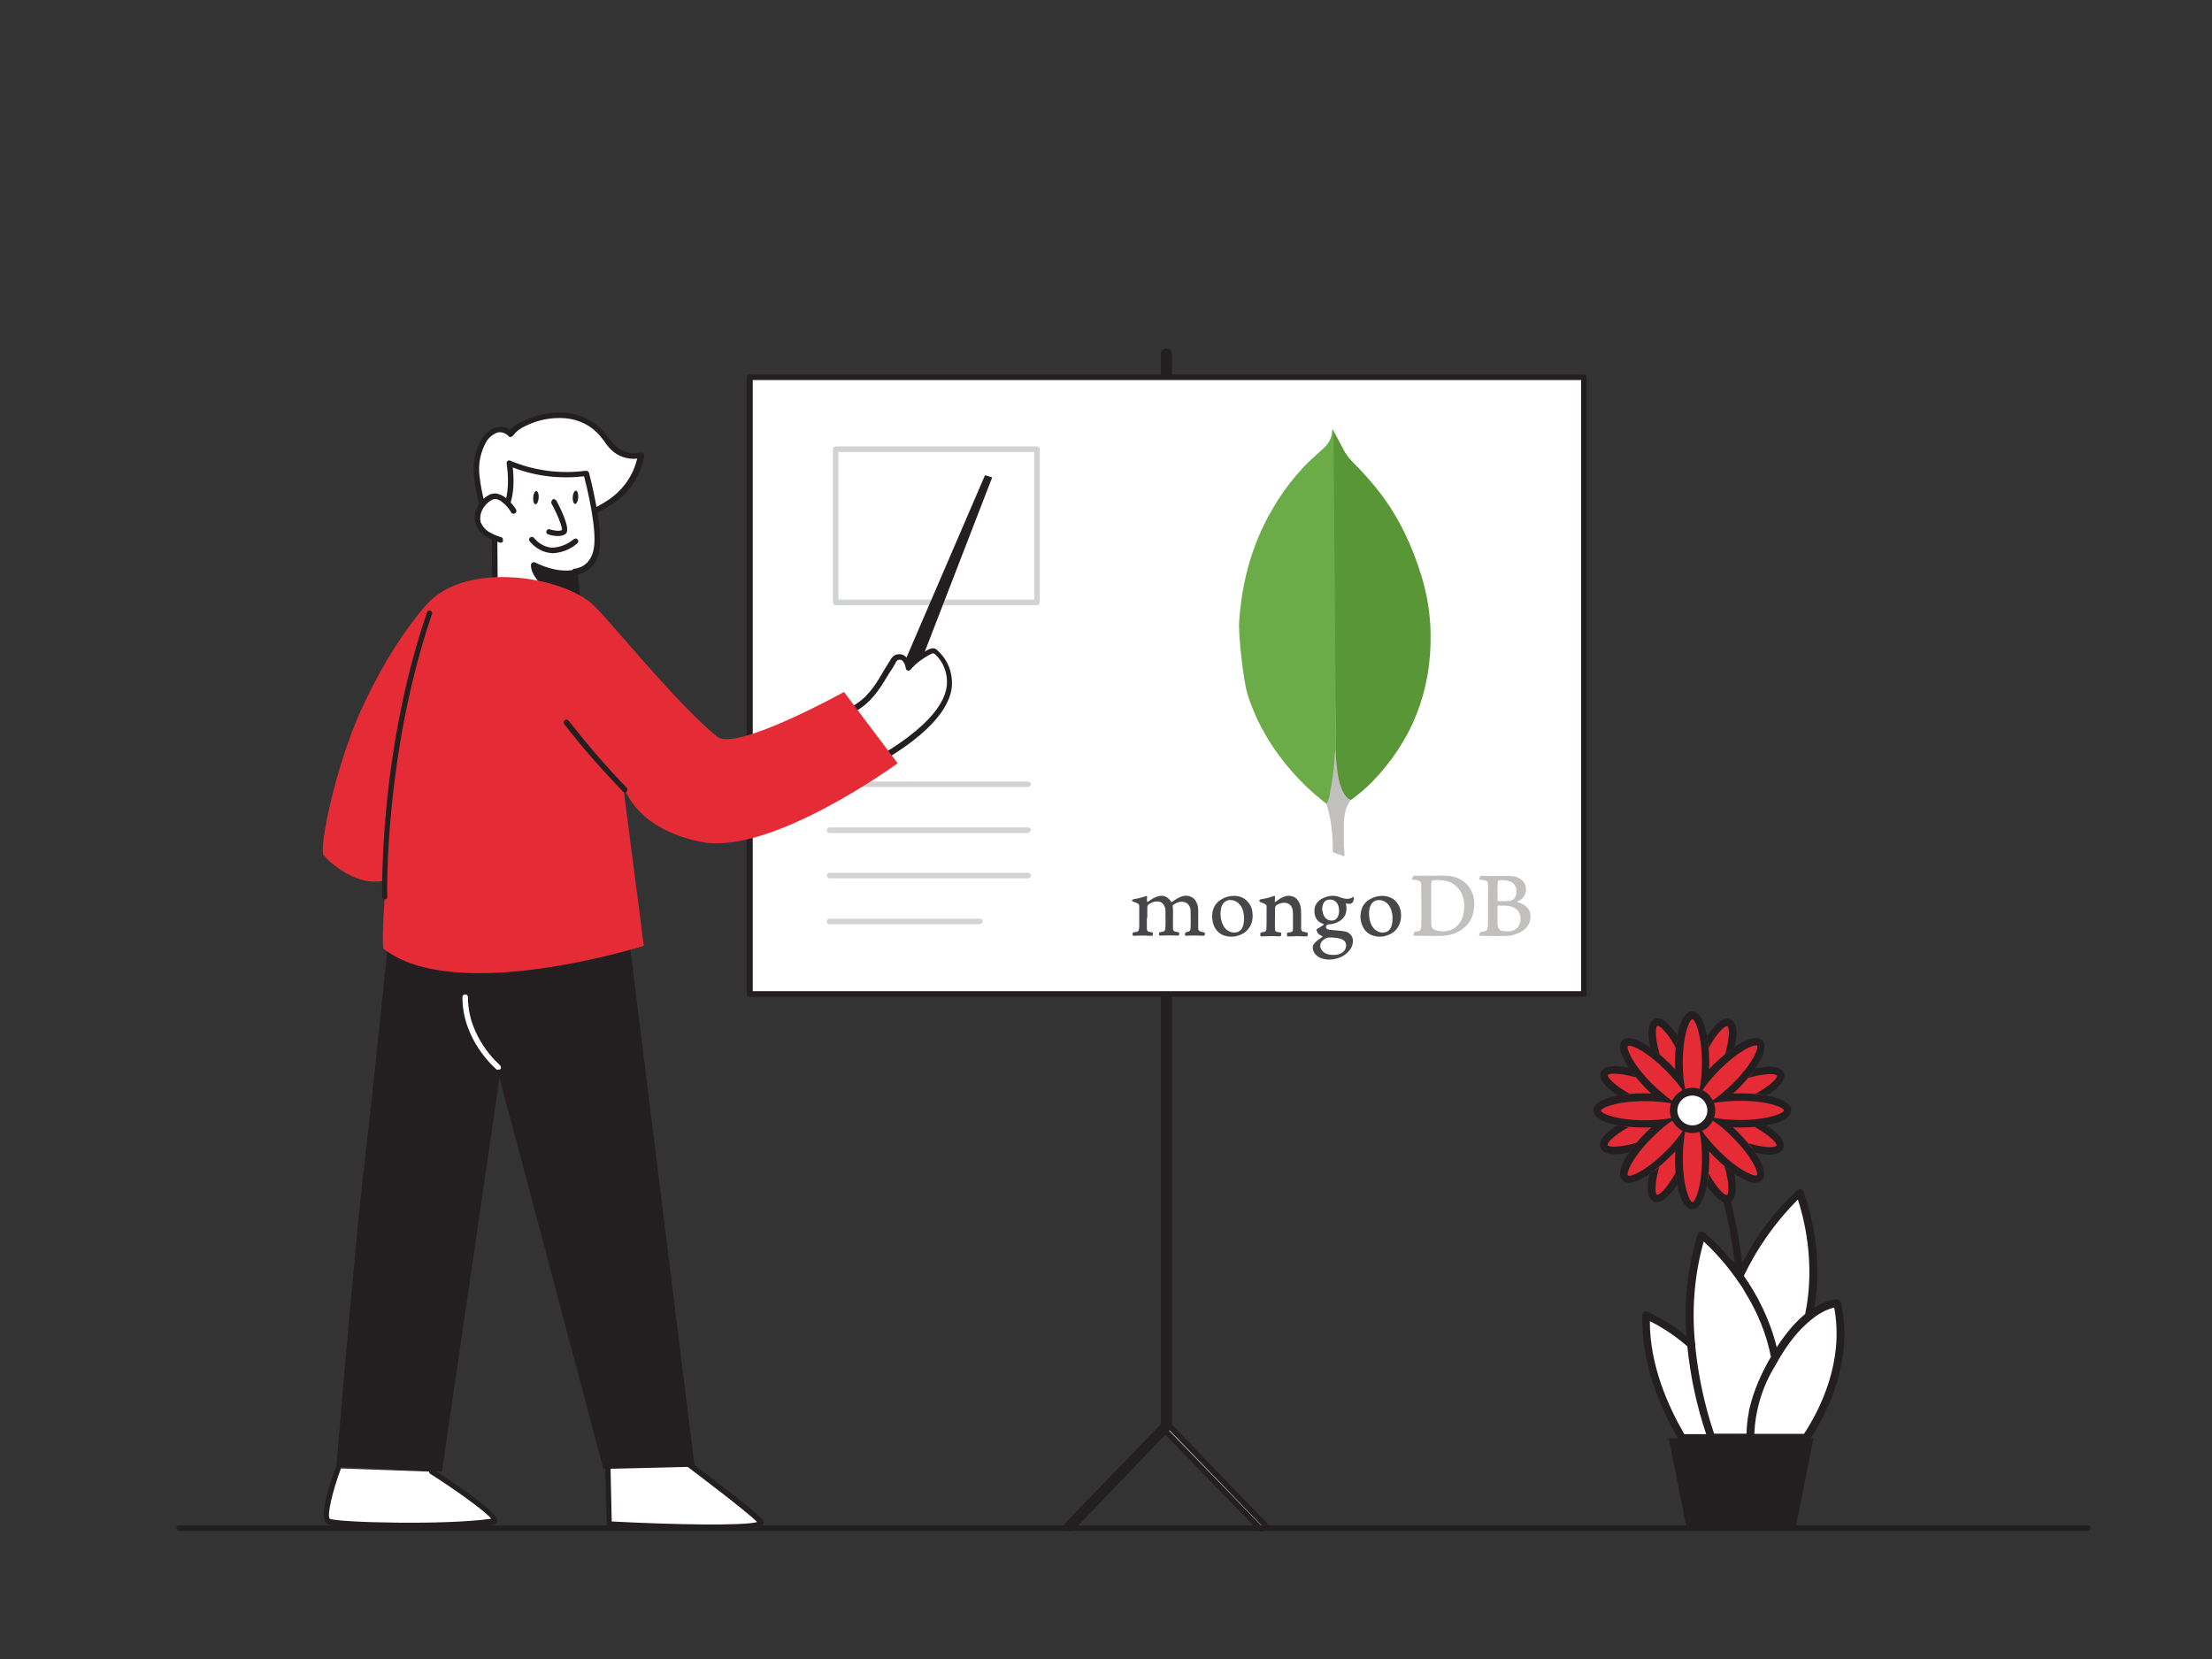 <?xml version="1.0" encoding="UTF-8"?><svg id="Calque_1" xmlns="http://www.w3.org/2000/svg" viewBox="0 0 400 300"><rect x="0" y="0" width="400" height="300" fill="#333333" stroke="none"/><defs><style>.cls-1{fill:none;stroke:#231f20;stroke-linecap:round;stroke-linejoin:round;}.cls-2{fill:#47474a;}.cls-2,.cls-3,.cls-4,.cls-5,.cls-6,.cls-7,.cls-8,.cls-9{stroke-width:0px;}.cls-3{fill:#6cac48;}.cls-4{fill:#599636;}.cls-5{fill:#231f20;}.cls-6{fill:#d1d3d4;}.cls-7{fill:#c2bfbf;}.cls-8{fill:#fff;}.cls-9{fill:#e52c36;}</style></defs><g id="expert"><path class="cls-8" d="M332.22,235.62s-2.09-.05-5.14,2.37c2.59-11.79-1.59-22.31-1.59-22.31-4.6,4.32-8.29,9.47-10.93,15.21-3.46-4.87-6.87-7.6-6.87-7.6-2,6.42-2.64,13.16-1.96,19.85-2.41-2.19-5.19-3.96-8.19-5.33-.23,8.7,3.28,16.71,6.56,22.17h22.49c3.1-4.6,7.88-13.93,5.64-24.36Z"/><path class="cls-5" d="M332.9,235.49c-.09-.32-.36-.55-.68-.55-.14,0-1.73,0-4.1,1.5,1.87-11.06-1.82-20.53-2-20.99-.09-.23-.27-.36-.5-.41s-.46,0-.64.18c-4.05,3.78-7.37,8.19-9.92,13.11-1.23-9.38-3.69-19.39-8.42-27.77l-1.18.68c4.6,8.15,7.06,17.89,8.24,27.04l-.55-.32c-2.59-3.14-4.83-4.96-5.01-5.14-.18-.14-.41-.18-.64-.14s-.41.23-.46.46c-1.87,5.96-2.59,12.25-2.09,18.44-2.14-1.73-4.51-3.23-7.01-4.37-.23-.09-.46-.05-.64.05-.18.14-.32.32-.32.59-.23,8.74,3.32,16.89,6.46,22.22h-1.68l3.19,16.02h19.8l3.19-16.02h-.5c3.19-4.92,7.74-14.16,5.46-24.58ZM325.11,216.91c.96,2.87,3.28,11.38,1.32,20.71-1.55,1.27-3.32,3.19-5.14,6.01-1.27-5.14-3.55-9.47-5.92-12.88v-.09c2.41-5.05,5.74-9.74,9.74-13.75ZM304.58,259.34c-2.91-5.01-6.24-12.38-6.24-20.44,2.46,1.23,4.73,2.78,6.78,4.55.55,5.42,1.68,10.74,3.41,15.89h-3.96ZM316.24,255.43c-.18.82-.27,1.55-.32,2.23-.05.59-.09,1.14-.09,1.59h-5.87c-1.73-5.14-2.87-10.47-3.41-15.89.05-.18.05-.41-.05-.59-.59-6.15-.09-12.34,1.59-18.26,1.14,1.05,3.41,3.28,5.69,6.46h0c.14.14.23.32.32.46.18.27.36.55.59.82.32.46.59.91.86,1.41.05.09.09.14.14.23,1.96,3.19,3.69,7.06,4.55,11.47l-.5.86c-1.96,3.55-3,6.6-3.51,9.1v.09ZM317.24,259.29h0c.18-4.42,1.5-8.65,3.78-12.34.23-.41.46-.77.64-1.14,1.41-2.41,2.82-4.23,4.1-5.55.68-.68,1.32-1.27,1.91-1.73,1.82-1.46,3.28-1.91,4.01-2.09,1.82,9.7-2.5,18.35-5.46,22.85h-8.97Z"/><path class="cls-9" d="M323.25,200.8c0-1.05-2.37-1.91-5.65-2.28,2.91-1.55,4.78-3.28,4.37-4.23-.41-1-3-.91-6.28.09,2.19-2.64,3.28-5.01,2.5-5.74-.73-.73-3.05.32-5.6,2.41.96-3.19,1.05-5.69.09-6.1-1-.41-2.73,1.5-4.37,4.51-.32-3.37-1.23-5.83-2.28-5.83s-1.91,2.37-2.28,5.65c-1.55-2.91-3.28-4.78-4.23-4.37-1,.41-.91,3,.09,6.28-2.64-2.19-5.01-3.28-5.74-2.5-.73.73.32,3.05,2.41,5.6-3.19-.96-5.69-1.05-6.1-.09-.41,1,1.5,2.73,4.51,4.37-3.37.32-5.83,1.23-5.83,2.28s2.37,1.91,5.65,2.28c-2.91,1.55-4.78,3.28-4.37,4.23.41,1,3,.91,6.28-.09-2.19,2.64-3.28,5.01-2.5,5.74.73.73,3.05-.32,5.6-2.41-.96,3.19-1.05,5.69-.09,6.1,1,.41,2.73-1.5,4.37-4.51.32,3.37,1.23,5.83,2.28,5.83s1.91-2.37,2.28-5.65c1.55,2.91,3.28,4.78,4.23,4.37,1-.41.91-3-.09-6.28,2.64,2.19,5.01,3.28,5.74,2.5.73-.73-.32-3.05-2.41-5.6,3.19.96,5.69,1.05,6.1.09.41-1-1.5-2.73-4.51-4.37,3.37-.27,5.83-1.18,5.83-2.28Z"/><path class="cls-5" d="M290.74,194.42c.05-.18.46-.27,1.14-.27.86,0,2.23.18,3.96.68-.46-.59-.91-1.18-1.32-1.73-2.46-.5-4.51-.46-5.05.77-.5,1.23.91,2.82,3.1,4.23.68-.14,1.41-.23,2.19-.27-2.87-1.59-4.14-3.05-4.01-3.41Z"/><path class="cls-5" d="M299.21,184.23c-1.23.5-1.32,2.59-.82,5.14.59.41,1.14.86,1.73,1.32-.91-3.14-.77-5.05-.41-5.19h.05c.46,0,1.82,1.27,3.28,3.96.05-.73.18-1.5.27-2.19-1.37-2.14-2.87-3.55-4.1-3.05Z"/><path class="cls-5" d="M312.91,184.32c-.91-.41-2.05.23-3.37,1.87-.27.36-.59.73-.86,1.18.14.68.23,1.41.27,2.14.55-.96,1.09-1.82,1.64-2.5,1-1.27,1.59-1.46,1.73-1.46h.05c.09.05.41.55.18,2.28-.09.86-.32,1.82-.59,2.82.59-.46,1.14-.91,1.73-1.32.09-.46.18-.91.23-1.37.27-2.05-.09-3.28-1-3.64Z"/><path class="cls-5" d="M322.57,194.01c-.5-1.23-2.59-1.32-5.1-.82-.41.59-.86,1.14-1.32,1.73,3.14-.91,5.01-.77,5.19-.41.14.36-1.09,1.78-3.92,3.28.73.05,1.46.18,2.14.27,2.09-1.32,3.51-2.82,3-4.05Z"/><path class="cls-5" d="M319.42,203.48c-.68.14-1.41.23-2.19.27,2.87,1.59,4.14,3,4.01,3.41-.14.36-2,.5-5.05-.41.46.59.91,1.14,1.27,1.73.91.18,1.73.32,2.46.32,1.27,0,2.19-.32,2.5-1.09.59-1.23-.82-2.78-3-4.23Z"/><path class="cls-5" d="M313.6,212.18c-.59-.41-1.18-.86-1.78-1.37.96,3.19.82,5.14.46,5.28-.36.14-1.78-1.09-3.28-3.87-.05.73-.18,1.5-.32,2.19,1.18,1.82,2.46,3.05,3.55,3.05.18,0,.36-.05.55-.09,1.23-.5,1.32-2.64.82-5.19Z"/><path class="cls-5" d="M303.04,212c-1.59,2.91-3.05,4.19-3.41,4.05-.36-.14-.46-2,.41-5.05-.59.5-1.18.96-1.78,1.32-.5,2.46-.41,4.46.82,4.96.18.09.32.09.55.09,1.14,0,2.46-1.32,3.69-3.23-.14-.64-.23-1.41-.27-2.14Z"/><path class="cls-5" d="M290.7,207.08c-.14-.36,1.09-1.78,3.87-3.28-.73-.05-1.46-.18-2.14-.32-2.14,1.37-3.51,2.87-3,4.1.32.77,1.27,1.14,2.59,1.14.77,0,1.64-.09,2.59-.32.41-.59.86-1.18,1.37-1.78-3.19.96-5.14.82-5.28.46Z"/><path class="cls-5" d="M323.89,200.8c0-2.14-4.83-3.1-9.29-3.1-.41,0-.77,0-1.18.05.27-.27.55-.55.86-.82,3.14-3.14,5.87-7.24,4.37-8.79-1.5-1.5-5.6,1.23-8.79,4.37-.27.27-.55.55-.82.86,0-.41.05-.77.05-1.18,0-4.46-.96-9.29-3.1-9.29s-3.1,4.83-3.1,9.29c0,.41,0,.77.05,1.18-.27-.27-.55-.55-.82-.86-3.14-3.14-7.24-5.87-8.74-4.37s1.23,5.6,4.37,8.79c.27.27.55.55.86.82-.41,0-.77-.05-1.18-.05-4.46,0-9.29.96-9.29,3.1s4.83,3.1,9.29,3.1c.41,0,.77,0,1.18-.05-.27.27-.55.55-.86.82-3.14,3.14-5.87,7.24-4.37,8.74.32.32.68.46,1.14.46,1.91,0,5.05-2.28,7.6-4.83.27-.27.55-.55.82-.86,0,.41-.05.77-.05,1.18,0,4.46,1,9.29,3.1,9.29s3.1-4.83,3.1-9.29c0-.41,0-.77-.05-1.18.27.27.55.55.82.86,2.55,2.55,5.69,4.83,7.6,4.83.46,0,.86-.14,1.14-.46,1.5-1.5-1.23-5.6-4.37-8.74-.27-.27-.55-.55-.86-.82.41,0,.77.05,1.18.05,4.55,0,9.33-.96,9.33-3.1ZM311.73,202.39c-1.59-.18-2.82-.46-3.69-.73.82.36,1.87,1.05,3.14,2.05.68.55,1.41,1.18,2.14,1.96,3.64,3.64,4.73,6.46,4.37,6.83-.36.36-3.19-.73-6.83-4.37-.77-.77-1.41-1.5-1.96-2.14-.96-1.18-1.64-2.23-2-3,.27.86.55,2.05.73,3.6.09.86.14,1.82.14,2.87,0,5.14-1.23,7.92-1.73,7.92s-1.73-2.78-1.73-7.92c0-1.05.05-2.05.14-2.87.14-1.46.41-2.64.68-3.51-.41.77-1.05,1.78-1.96,2.96-.55.68-1.18,1.41-1.96,2.14-3.64,3.64-6.46,4.73-6.83,4.37s.73-3.19,4.37-6.83c.77-.77,1.5-1.41,2.14-1.96,1.23-1,2.28-1.64,3.1-2.05-.86.32-2.05.59-3.64.73-.86.09-1.82.14-2.91.14-5.14,0-7.92-1.23-7.92-1.73s2.78-1.73,7.92-1.73c1.05,0,2.05.05,2.91.14,1.59.14,2.82.46,3.64.73-.18-.09-.36-.18-.59-.32-.77-.46-1.64-1-2.46-1.73-.73-.59-1.46-1.23-2.19-1.96-3.64-3.64-4.73-6.46-4.37-6.83.05-.05.09-.05.23-.05.82,0,3.41,1.23,6.6,4.46.77.77,1.41,1.5,1.96,2.14,1,1.18,1.64,2.23,2,3-.27-.86-.55-2.05-.73-3.6-.09-.86-.14-1.82-.14-2.87,0-5.14,1.23-7.92,1.73-7.92s1.73,2.78,1.73,7.92c0,1.05-.05,2.05-.14,2.87-.18,1.59-.46,2.78-.73,3.64.41-.77,1.05-1.82,2.05-3.05.55-.68,1.18-1.41,1.96-2.19,3.23-3.23,5.78-4.46,6.6-4.46.09,0,.18.05.23.05.36.36-.73,3.19-4.37,6.83-.73.73-1.46,1.37-2.19,1.96-.86.73-1.68,1.27-2.46,1.73-.23.14-.46.23-.59.32.86-.32,2.09-.59,3.64-.73.86-.09,1.82-.14,2.91-.14,5.14,0,7.92,1.23,7.92,1.73s-2.78,1.73-7.92,1.73c-1.14,0-2.09-.05-2.96-.14Z"/><circle class="cls-8" cx="306.04" cy="200.8" r="3.41"/><path class="cls-5" d="M306.04,204.89c-1.32,0-2.64-.64-3.41-1.87-1.23-1.87-.68-4.42,1.23-5.65,1.91-1.23,4.42-.68,5.65,1.23h0c1.23,1.87.68,4.42-1.23,5.65-.73.41-1.46.64-2.23.64ZM306.04,198.11c-.5,0-1,.14-1.46.41-1.27.82-1.64,2.5-.82,3.73.82,1.27,2.5,1.64,3.73.82,1.27-.82,1.64-2.5.82-3.73h0c-.5-.82-1.41-1.23-2.28-1.23Z"/></g><path class="cls-6" d="M210.92,258.33c-.3,0-.5-.2-.5-.5V64.03c0-.3.2-.5.5-.5s.5.2.5.5v193.8c0,.3-.2.5-.5.5Z"/><path class="cls-6" d="M193.52,276.43c-.1,0-.3-.1-.4-.1-.2-.2-.2-.5,0-.7h0l17.4-18c.2-.2.5-.2.7,0l17.4,18c.2.2.1.5-.1.7-.2.2-.5.2-.7,0l-17.1-17.6-16.8,17.5c-.1.1-.2.2-.4.2Z"/><path class="cls-1" d="M210.92,258.33c-.3,0-.5-.2-.5-.5V64.03c0-.3.2-.5.5-.5s.5.2.5.5v193.8c0,.3-.2.5-.5.5Z"/><path class="cls-1" d="M193.52,276.43c-.1,0-.3-.1-.4-.1-.2-.2-.2-.5,0-.7h0l17.4-18c.2-.2.5-.2.7,0l17.4,18c.2.2.1.5-.1.7-.2.2-.5.2-.7,0l-17.1-17.6-16.8,17.5c-.1.1-.2.2-.4.2Z"/><rect class="cls-8" x="135.52" y="68.23" width="150.9" height="111.5"/><path class="cls-5" d="M286.42,180.23h-150.9c-.3,0-.5-.2-.5-.5v-111.5c0-.3.2-.5.5-.5h150.9c.3,0,.5.2.5.5v111.6c.1.2-.1.4-.5.4q.1,0,0,0ZM136.12,179.23h149.8v-110.5h-149.8v110.5Z"/><path class="cls-6" d="M185.82,142.33h-35.8c-.3,0-.5-.2-.5-.5s.2-.5.5-.5h35.9c.3,0,.5.2.5.5-.1.3-.3.5-.6.5h0Z"/><path class="cls-6" d="M185.82,150.63h-35.8c-.3,0-.5-.2-.5-.5s.2-.5.5-.5h35.9c.3,0,.5.2.5.5-.1.2-.3.5-.6.5h0Z"/><path class="cls-6" d="M185.82,158.83h-35.8c-.3,0-.5-.2-.5-.5s.2-.5.5-.5h35.9c.3,0,.5.2.5.5s-.3.5-.6.5h0Z"/><path class="cls-6" d="M177.22,167.13h-27.2c-.3,0-.5-.2-.5-.5s.2-.5.5-.5h27.2c.3,0,.5.2.5.5,0,.2-.2.5-.5.5h0Z"/><path class="cls-6" d="M187.52,109.43h-36.4c-.3,0-.5-.2-.5-.5v-27.7c0-.3.2-.5.5-.5h36.4c.3,0,.5.2.5.5v27.6c0,.3-.2.6-.5.6ZM151.62,108.43h35.4v-26.7h-35.4v26.7h0Z"/><path class="cls-5" d="M377.42,276.83H32.42c-.3,0-.5-.2-.5-.5s.2-.5.5-.5h345.1c.3,0,.5.2.5.5s-.3.5-.6.5Z"/><path class="cls-8" d="M87.52,93.03c-.6-2.2-1.1-4.5-1.4-6.8-.3-2.3.2-4.7,1.4-6.7.5-.8,1.2-1.4,2.1-1.7s1.9,0,2.5.7c.6-.9,1.5-1.6,2.5-2,2.3-1.2,4.9-1.7,7.5-1.4,2.6.2,5,1.5,6.7,3.4.6.9,1.3,1.7,2,2.5,1.3,1.3,3.2,1.8,5,1.4-.6,3.4-2.5,6.5-5.4,8.4s-6.1,3.2-9.5,3.8c-1.8.4-3.6.6-5.4.4s-3.5-1.1-4.6-2.6"/><path class="cls-5" d="M97.02,95.63c-.5,0-1,0-1.5-.1-2-.2-3.8-1.2-5-2.8-.2-.2-.1-.5.1-.7h0c.2-.2.6-.1.7.1,1.1,1.3,2.6,2.2,4.3,2.3,1.7.2,3.5,0,5.2-.4,3.3-.6,6.5-1.8,9.3-3.7,2.6-1.8,4.4-4.4,5.1-7.4-1.7.2-3.5-.4-4.7-1.6-.5-.5-.9-1-1.3-1.6-.2-.3-.5-.6-.7-.9-1.6-1.9-3.9-3-6.3-3.2-2.5-.2-5,.3-7.2,1.4-.9.4-1.7,1-2.3,1.8-.1.1-.3.2-.4.2-.2,0-.3-.1-.4-.2-.6-.6-1.4-.8-2-.6-.8.3-1.4.8-1.9,1.5-1.1,1.9-1.6,4.1-1.3,6.4.2,1.7.5,3.4,1,5,.2.6.3,1.2.4,1.8.1.3-.1.5-.4.6h0c-.3.1-.5-.1-.6-.4-.1-.6-.3-1.2-.4-1.8-.5-1.7-.8-3.4-1-5.1-.3-2.4.2-4.9,1.5-7,.6-.9,1.4-1.6,2.4-1.9.9-.3,1.9-.1,2.6.4.7-.7,1.5-1.3,2.4-1.6,2.4-1.2,5.1-1.7,7.7-1.5,2.7.3,5.2,1.5,7,3.6.3.3.5.7.8,1,.4.5.7,1,1.2,1.4,1.2,1.1,2.9,1.6,4.5,1.2.2,0,.3,0,.5.1.1.1.2.3.2.4-.6,3.6-2.6,6.7-5.6,8.7-2.9,2-6.2,3.3-9.7,3.9-1.5.5-2.8.7-4.2.7Z"/><path class="cls-8" d="M103.92,103.33l.7,8.3s-2.5,5.1-7.8,3.9c-3.2-.8-5.9-3-7.3-5.9l-.1-15.1s3.9-2.2,2.7-10.7c4.4,1.8,9.2,2.5,13.9,1.8,0,0,2.5,9.3,1.9,13.4s-4,4.3-4,4.3Z"/><path class="cls-5" d="M98.42,116.23c-.6,0-1.2-.1-1.7-.2-3.4-.8-6.2-3.1-7.7-6.2v-.2l-.1-15.1c0-.2.1-.4.3-.5,0,0,3.6-2.1,2.4-10.2,0-.2,0-.4.2-.5s.4-.1.5,0c4.3,1.8,9,2.4,13.6,1.8.3,0,.5.1.6.4.1.4,2.5,9.5,1.9,13.7-.1,2.2-1.7,4.1-3.9,4.7l.6,7.8v.3c.1-.2-2.2,4.2-6.7,4.2ZM90.02,109.53c1.4,2.8,3.9,4.8,6.9,5.5,4.5,1,6.8-2.7,7.2-3.5l-.7-8.1c0-.1,0-.3.1-.4s.2-.2.4-.2h0c.1,0,3-.2,3.5-3.9.5-3.5-1.3-10.9-1.8-12.8-4.4.5-8.8,0-12.9-1.6.8,6.9-1.9,9.5-2.8,10.2l.1,14.8Z"/><path class="cls-5" d="M104.12,107.43c-2,.2-4-.4-5.5-1.7-2.4-2.2-2.2-3.6-2.2-3.6,0,0,3.8,2,7.3,1.3l.4,4Z"/><path class="cls-5" d="M103.32,108.03c-1.9,0-3.6-.7-5-1.9-2.5-2.3-2.3-3.8-2.3-4s.1-.3.3-.4c.1-.1.3-.1.5,0,0,0,3.7,2,7,1.3.1,0,.3,0,.4.1s.2.2.2.3l.4,4c0,.3-.2.5-.4.5-.5,0-.8.1-1.1.1ZM97.12,103.03c.4.9,1.1,1.7,1.8,2.3,1.3,1.1,2.9,1.7,4.6,1.6l-.3-3c-2,.3-4.1-.1-6.1-.9Z"/><path class="cls-8" d="M100.22,90.73s2.5,4.7,1.8,5.4-2.7,0-2.7,0"/><path class="cls-5" d="M100.92,96.93c-.6,0-1.2-.1-1.8-.3-.3-.1-.4-.4-.3-.6.1-.3.4-.4.6-.3h0c.7.2,1.8.4,2.2.1.1-.4-.7-2.6-1.9-4.8-.1-.2,0-.5.2-.7s.5,0,.7.2c1.2,2.3,2.5,5.2,1.7,6-.4.3-.9.4-1.4.4Z"/><path class="cls-5" d="M100.12,100.03h-.3c-1.6-.1-3-.9-4-2.1-.2-.2-.2-.5,0-.7s.5-.2.7,0c.8,1,2,1.7,3.2,1.8,1.5,0,2.9-.6,4-1.5.2-.2.5-.2.7,0s.2.5,0,.7h0c-1.1,1-2.7,1.7-4.3,1.8Z"/><ellipse class="cls-5" cx="96.91" cy="89.99" rx="1.2" ry=".5" transform="translate(.73 180.76) rotate(-86.22)"/><ellipse class="cls-5" cx="104.06" cy="89.92" rx="1.2" ry=".5" transform="translate(7.48 187.83) rotate(-86.22)"/><path class="cls-8" d="M92.82,92.33c-.5-.8-1.1-1.5-1.8-2.1-.4-.3-.9-.5-1.4-.6-.4,0-.8.1-1.2.3-1.1.6-1.8,1.7-2.1,2.9-.1.6-.1,1.1.1,1.7.3.8.9,1.6,1.7,2,.8.4,1.6.8,2.4,1.1"/><path class="cls-5" d="M90.62,98.13h-.2c-.9-.3-1.7-.6-2.5-1.1-.9-.5-1.5-1.3-1.9-2.3-.2-.6-.2-1.3-.1-1.9.3-1.4,1.1-2.5,2.3-3.2.4-.3.9-.4,1.4-.4.6.1,1.2.3,1.7.7.8.6,1.5,1.4,2,2.2.1.2.1.6-.2.7-.2.1-.6.1-.7-.2h0c-.4-.7-1-1.4-1.7-1.9-.3-.3-.7-.4-1.1-.5-.3,0-.6.1-.9.3-.9.6-1.6,1.5-1.8,2.5-.1.5-.1,1,0,1.4.3.7.8,1.3,1.4,1.7.7.4,1.5.8,2.3,1,.3.1.4.4.3.7.1.1-.1.3-.3.3Z"/><path class="cls-8" d="M61.12,265.53s-3.2,8.7-1.8,9.6,22.5,1.2,29.8,0c2.4-.4-11.1-9-11.1-9"/><path class="cls-5" d="M73.52,276.43c-7,0-13.5-.3-14.4-.9-1.5-.9.3-6.8,1.6-10.2.1-.3.4-.4.6-.3.3.1.4.4.3.6-1.6,4.3-2.5,8.5-2,9,1.3.7,21.2,1.2,29.2,0-.9-1.2-6.1-5-11-8.1-.2-.1-.3-.4-.2-.7h0c.1-.2.5-.3.7-.1,5.4,3.5,11.9,7.9,11.6,9.4-.1.3-.4.6-.7.6-5.2.6-10.5.8-15.7.7Z"/><path class="cls-8" d="M109.82,261.53l.4,14.1s28.9,1.4,27.4-.4c-1.5-1.9-15-11.8-15-11.8l-1.9-10.1-10.9,8.2Z"/><path class="cls-5" d="M128.02,276.63c-5.7,0-12.7-.3-17.8-.5-.3,0-.5-.2-.5-.5l-.4-14.1c0-.2.1-.3.2-.4l10.9-8.3c.2-.2.5-.1.7.1,0,.1.1.1.1.2l1.8,9.9c1.6,1.2,13.5,10,14.9,11.8.2.2.2.5.1.8-.4.7-4.6,1-10,1ZM110.62,275.13c11.5.6,24,.8,26.3.1-1.9-1.9-10.2-8.2-14.6-11.5-.1-.1-.2-.2-.2-.3l-1.7-9.3-10.1,7.7.3,13.3Z"/><path class="cls-5" d="M113.02,163.83l12.6,101.4-16.5.4-18.8-70.7-10.4,71.2-19.1-.9s3.3-39.8,5.1-55,4.4-41.3,4.4-41.3l42.7-5.1Z"/><path class="cls-8" d="M90.02,193.43c-.1,0-.2,0-.3-.1-.2-.2-6.1-5.2-6.1-13,0-.3.2-.5.5-.5h0c.3,0,.5.2.5.5,0,7.4,5.7,12.2,5.8,12.3.2.2.2.5.1.7h0c-.2.1-.3.1-.5.1Z"/><polygon class="cls-5" points="159.52 129.13 178.12 85.93 179.42 86.33 162.32 130.53 159.52 129.13"/><path class="cls-8" d="M149.12,131.03c2.1-1,4.1-2.1,6.1-3.3,3-2,4.4-5,6.3-8.1.2-.3.4-.6.7-.8.5-.2,1.1,0,1.5.5.3.5.5,1,.6,1.6,1.1-1.2,2.5-2.3,4-3,.2-.1.4-.2.6-.2s.5.2.6.3c1.7,1.5,2.5,3.7,2.3,6-.7,6.3-10.6,12.3-15.7,14.9"/><path class="cls-5" d="M156.02,139.43c-.2,0-.4-.1-.4-.3-.1-.2,0-.5.2-.7,2.4-1.2,14.7-7.6,15.4-14.5.2-2.1-.6-4.2-2.1-5.6-.1,0-.2-.2-.4-.2-.1,0-.2.1-.3.1-1.4.7-2.8,1.7-3.8,2.9-.2.2-.5.2-.7,0q-.1-.1-.1-.2c-.1-.5-.2-.9-.5-1.3-.2-.3-.5-.4-.9-.3-.2.1-.4.3-.5.6-.3.5-.6,1.1-1,1.6-1.5,2.5-2.9,4.9-5.4,6.6-2,1.3-4,2.4-6.1,3.3-.2.1-.5,0-.7-.2h0c-.1-.2,0-.5.2-.7h0c2.1-1,4.1-2,6-3.3,2.4-1.6,3.7-3.9,5.1-6.3l1-1.6c.2-.4.5-.7.9-.9.8-.3,1.6-.1,2.1.6.2.3.4.6.4.9,1-1,2.2-1.8,3.5-2.5.3-.1.5-.2.8-.2.4,0,.7.2.9.5,1.8,1.6,2.7,4,2.5,6.5-.8,7.2-12.4,13.5-16,15.2.1,0,0,0-.1,0Z"/><path class="cls-9" d="M152.62,125.13s-19.5,10.8-22.9,8.1c-7.1-5.7-18.6-20-22.2-23.6-5.4-5.4-23-8.3-30.2-.5,0,0-6.1,6.3-12,19.2-4.6,10.1-7.7,25-6.8,26.3,1.2,1.5,6.4,6,11.3,4.5-.9,10.6-.5,12.4-.5,12.4,13,10.3,47.1-.5,47.1-.5l-3.8-29.4s1.5,8,14.1,10.6c12.6,2.6,35.6-14.2,35.6-14.2l-9.7-12.9Z"/><path class="cls-5" d="M113.02,143.33c-.1,0-.3-.1-.4-.2-3.7-3.9-7.3-7.9-10.6-12.2-.2-.2-.1-.5.1-.7s.5-.1.7.1c3.3,4.2,6.8,8.3,10.5,12.1.2.2.2.5,0,.7h0c0,.1-.2.2-.3.2Z"/><path class="cls-5" d="M69.62,162.63c-.3,0-.5-.2-.5-.5,0-.2-.7-25.8,8.1-51.4.1-.3.4-.4.6-.3.3.1.4.4.3.6-8.7,25.5-8.1,50.8-8.1,51.1.1.2-.1.5-.4.5q.1,0,0,0h0Z"/><path class="cls-4" d="M241.14,77.9l2.06,3.87c.46.71.96,1.35,1.55,1.93,1.73,1.71,3.34,3.53,4.83,5.46,3.49,4.58,5.84,9.66,7.52,15.17,1.01,3.36,1.55,6.81,1.6,10.29.17,10.42-3.4,19.37-10.6,26.8-1.17,1.18-2.44,2.26-3.79,3.23-.71,0-1.05-.55-1.35-1.05-.54-.93-.89-1.96-1.05-3.02-.26-1.26-.42-2.52-.34-3.82v-.59c-.06-.13-.68-57.98-.43-58.28h0Z"/><path class="cls-3" d="M241.14,77.78c-.08-.17-.17-.04-.26.04.04.84-.26,1.6-.71,2.31-.51.71-1.18,1.26-1.85,1.85-3.73,3.23-6.67,7.14-9.03,11.51-3.14,5.88-4.75,12.18-5.2,18.82-.21,2.39.76,10.84,1.51,13.27,2.06,6.47,5.75,11.89,10.55,16.59,1.18,1.13,2.44,2.18,3.73,3.2.38,0,.42-.34.51-.59.17-.54.29-1.08.38-1.64l.84-6.3-.47-59.08Z"/><path class="cls-7" d="M243.2,147.22c.08-.96.55-1.76,1.05-2.56-.51-.21-.88-.63-1.18-1.09-.26-.44-.46-.9-.63-1.39-.59-1.76-.71-3.62-.88-5.42v-1.09c-.21.17-.26,1.6-.26,1.81-.12,1.91-.38,3.8-.76,5.67-.13.76-.21,1.51-.67,2.18,0,.08,0,.17.04.29.76,2.23.96,4.49,1.09,6.81v.84c0,1.01-.04.8.8,1.13.34.13.71.17,1.05.42.26,0,.29-.21.29-.38l-.13-1.39v-3.87c-.04-.67.09-1.35.17-1.98h0Z"/><path class="cls-2" d="M207.39,165.98v1.87c0,.08,0,.15.01.22.02.22.16.36.36.42.19.05.38.08.57.11.11.01.15.06.16.18.01.42-.02.47-.43.44-.95-.05-1.9-.06-2.84,0h-.09c-.3.01-.32-.01-.32-.31,0-.05.01-.11.01-.16,0-.09.06-.14.15-.14.2-.02.38-.08.57-.11.26-.06.41-.22.43-.48.04-.28.04-.58.04-.86v-3.3c.02-.19-.08-.38-.26-.47-.22-.12-.46-.22-.7-.3-.08-.02-.15-.04-.21-.08-.18-.09-.19-.25-.01-.34.06-.04.14-.06.21-.08.75-.11,1.48-.3,2.19-.55.15-.05.19-.04.2.11.01.09,0,.2-.01.28-.02.16-.02.32-.02.47,0,.06.01.12.08.16s.12,0,.18-.04c.26-.2.52-.38.8-.54.41-.22.83-.42,1.3-.48.57-.08,1.06.08,1.49.44.18.16.34.34.47.54.12.18.14.19.3.06.47-.34.96-.65,1.49-.87.55-.23,1.12-.27,1.68-.08.58.21.97.61,1.21,1.17.2.44.28.9.28,1.38v3.3c0,.22.09.36.31.47.23.09.49.14.74.19q.16.04.16.2c-.02.41-.06.43-.45.41-.99-.06-1.97-.06-2.96,0q-.2.01-.21-.19v-.06q-.01-.33.31-.41l.32-.09c.22-.05.38-.25.38-.48l.04-.92-.02-2.41c0-.22-.05-.43-.14-.63-.31-.75-.99-1.02-1.63-.95-.49.05-.92.25-1.33.53-.09.06-.15.14-.14.26.11.79.04,1.57.05,2.36v1.71c0,.31.12.45.42.53l.57.12c.09.01.14.05.14.15v.09c-.01.34-.04.36-.38.36-.99-.05-1.97-.04-2.94,0-.33.01-.36-.02-.34-.36.01-.2.04-.21.22-.25l.41-.08c.36-.08.49-.21.52-.59l.04-.83-.02-2.47c-.02-.31-.09-.6-.26-.88-.25-.46-.63-.69-1.16-.71-.53-.04-.99.16-1.44.41-.31.18-.44.39-.42.75v1.79h-.02ZM230.55,166.06v1.73c0,.12,0,.25.02.37,0,.17.13.31.3.34.21.06.43.1.65.11.12.01.15.06.16.16v.09c-.01.43-.06.48-.48.46-.94-.06-1.87-.05-2.8,0h-.36c-.08.01-.09-.02-.11-.08-.04-.17-.04-.35,0-.52.01-.08.06-.09.14-.11.18-.02.33-.06.5-.09.31-.08.42-.2.43-.52l.04-1.03v-3.03c0-.22-.09-.36-.28-.46-.22-.12-.46-.21-.7-.3-.08-.02-.15-.05-.21-.09-.16-.11-.18-.27-.02-.39.07-.06.15-.09.25-.1.79-.12,1.55-.3,2.29-.59.09-.04.12-.01.16.06s.05.16.04.25l-.04.58c0,.08-.04.18.02.21.08.05.12-.06.19-.09.36-.3.76-.56,1.19-.76.38-.18.77-.3,1.21-.27.83.05,1.41.47,1.79,1.19.2.38.28.8.32,1.23l.04.9v2.72c.03.21.1.34.31.42.22.07.44.12.66.16.2.02.21.06.22.25v.06c-.02.42-.05.43-.47.41-.92-.05-1.84-.05-2.75,0-.12.01-.25,0-.36.01-.08,0-.12-.01-.14-.09-.02-.16-.05-.32-.01-.49.01-.08.05-.11.14-.12l.57-.09c.2-.05.31-.18.33-.36l.02-.34v-2.57c-.01-.3-.03-.59-.09-.88-.15-.63-.63-1.08-1.28-1.14-.57-.06-1.08.09-1.55.39-.23.15-.33.36-.33.61v1.86s0-.04.01-.04v-.03Z"/><path class="cls-7" d="M266.54,162.58c-.14-.9-.47-1.7-1.05-2.4-.5-.62-1.15-1.1-1.9-1.4-.77-.32-1.6-.42-2.43-.44-.34-.01-5.04.06-5.38,0-.09-.01-.15.01-.2.09-.06.09-.12.19-.16.28-.15.33-.15.31.21.36.3.05.58.08.86.16.26.09.44.23.5.52.02.14.05,4.46.05,6.48l-.05,1.44c-.01.11-.02.22-.06.32-.05.15-.14.27-.28.33-.16.08-.34.12-.52.14-.33.04-.38.05-.49.42l-.04.14c-.02.16-.01.19.15.19l3.68.04,1.44-.02.99-.12c1.13-.21,2.14-.68,3-1.43.49-.43.89-.96,1.18-1.55.34-.69.49-1.44.53-2.2.07-.44.04-.88-.03-1.32h0ZM264.76,164.33c-.05.79-.21,1.55-.61,2.24-.52.9-1.25,1.52-2.27,1.74-.44.09-.88.14-1.35.08-.33-.04-.65-.08-.96-.19-.55-.2-.75-.54-.76-1.08v-7.41c-.01-.44.19-.54.5-.55.48-.04.97-.02,1.45.02.51.05,1.01.17,1.49.36.35.15.68.35.97.6.66.57,1.1,1.28,1.35,2.11.2.68.23,1.36.2,2.05v.03ZM276.76,165.53c0-.08,0-.14-.01-.21-.11-.68-.47-1.19-1.02-1.59-.36-.26-.76-.43-1.18-.55-.08-.02-.14-.05-.21-.06.01-.06.05-.08.09-.09.25-.12.48-.26.69-.44.38-.32.63-.71.76-1.19.08-.26.08-.52.05-.79-.04-.64-.37-1.23-.9-1.6-.57-.42-1.23-.59-1.92-.6-1.33-.02-2.67,0-3.99,0-.38,0-.76.02-1.16-.04-.08-.01-.18-.04-.23.05-.09.16-.2.32-.23.5-.01.09.01.14.11.15l.85.12c.33.05.57.23.59.53.02.2.04.41.04.61l-.02,2.3v4.55c-.01.27-.05.53-.1.8-.03.18-.15.32-.32.37-.25.08-.48.15-.74.15-.14-.01-.27.08-.32.21-.05.11-.09.23-.11.34-.02.15.01.2.16.18.11-.01,4.17.09,4.93.01.45-.05.9-.11,1.35-.25.77-.25,1.49-.6,2.05-1.21.47-.49.74-1.08.76-1.77.04-.16.04-.32.04-.49h0ZM270.8,160.49l.04-.99c0-.19.08-.27.26-.31.3-.06.59-.04.88-.02.3.02.58.06.87.15.54.16.96.47,1.21.99.11.23.17.49.17.75.01.34-.01.68-.15,1.01-.21.46-.54.75-1.02.83-.48.09-1.84.05-2.05.05-.19,0-.2-.02-.2-.21v-1.16c-.03-.36-.03-.72-.01-1.08h0ZM274.79,167.11c-.21.55-.59.94-1.13,1.14-.3.11-.59.18-.9.16-.38-.01-.76,0-1.14-.08-.52-.11-.75-.6-.79-.96-.06-.63-.02-1.27-.04-1.73v-1.62c0-.2.02-.26.23-.26h1.16s.79.1.79.1c.55.12,1.06.33,1.45.76.32.34.49.76.53,1.21.04.43.01.85-.15,1.25h-.01Z"/><path class="cls-2" d="M243.56,163.4l.32.05c.34.01.75-.11.87-.59.07-.23.07-.47,0-.7-.08,0-.11.06-.15.09-.19.15-.39.23-.61.26-.44.05-.88.02-1.32-.14l-.6-.21c-.42-.14-.86-.19-1.3-.17-.63.05-1.21.26-1.77.55-.59.32-1.01.8-1.21,1.45-.11.38-.12.77-.08,1.17.12.9.59,1.52,1.43,1.86.05.01.09.04.14.05.11.06.12.12.02.21l-.31.21-.74.45c-.19.11-.21.2-.15.39.08.23.21.43.39.59.17.15.36.26.57.34.14.06.14.09.01.2l-.7.5c-.23.18-.47.36-.66.59-.28.3-.39.71-.3,1.1.09.43.31.81.64,1.1.32.3.71.51,1.13.61.69.2,1.4.21,2.1.08,1.01-.19,1.89-.63,2.58-1.39.48-.5.76-1.1.79-1.8.06-.84-.51-1.6-1.33-1.79l-.66-.12-2.03-.18c-.22-.01-.44-.05-.63-.16-.23-.15-.3-.43-.15-.61.11-.14.25-.22.42-.23l.39-.04c.78-.08,1.51-.41,2.08-.95.3-.28.52-.65.63-1.05.15-.53.15-1.08.02-1.62-.04-.14-.02-.15.15-.12h0ZM240.55,169.53c.08.01.15,0,.22,0,.52.02,1.05.06,1.55.2.16.05.33.11.48.19.49.27.68.74.61,1.24-.08.55-.38.95-.86,1.21-.32.18-.68.26-1.05.3-.14.01-.26,0-.39,0-.43.01-.85-.04-1.25-.21-.28-.11-.52-.27-.72-.49-.43-.43-.63-1.21.01-1.86.39-.37.83-.62,1.4-.57h0ZM241.95,165.69c-.26.65-.83.85-1.39.76-.52-.08-.9-.36-1.14-.83-.32-.63-.41-1.28-.22-1.95.14-.5.44-.88.99-.97.69-.12,1.35.12,1.7.81.18.33.26.74.26,1.32-.01.23-.06.55-.19.86h0ZM226.47,164.85c-.11-.66-.36-1.27-.81-1.77-.68-.75-1.54-1.08-2.51-1.08-.85-.01-1.65.23-2.36.68-.7.42-1.21,1.09-1.44,1.88-.21.71-.2,1.44-.04,2.16.43,1.94,1.93,2.78,3.72,2.65.53-.04,1.03-.21,1.51-.44.71-.33,1.23-.86,1.59-1.56.28-.58.41-1.19.39-1.9l-.06-.63ZM224.72,167.58c-.18.57-.68.97-1.27,1.03-.54.08-1.05-.06-1.5-.38-.33-.24-.59-.56-.77-.92-.5-1.03-.59-2.11-.33-3.22.08-.34.26-.65.52-.9.45-.42.99-.52,1.57-.39.57.12.99.43,1.35.9s.52,1.01.61,1.57c.05.28.05.58.06.76,0,.59-.05,1.08-.23,1.55h0ZM253.32,164.95c-.09-.71-.36-1.36-.86-1.9-.66-.72-1.52-1.03-2.48-1.05-.83-.01-1.59.22-2.29.63-.79.47-1.33,1.13-1.54,2.03-.25.98-.15,2.01.3,2.92.41.86,1.1,1.41,2.01,1.66,1.01.27,1.97.15,2.9-.31.81-.39,1.39-1.01,1.72-1.84.2-.49.27-1.02.28-1.63,0-.11-.02-.31-.04-.5h0ZM251.63,167.42c-.2.66-.61,1.1-1.32,1.19-.52.08-1.01-.05-1.45-.34-.38-.26-.65-.6-.85-1.01-.22-.43-.34-.88-.39-1.35-.08-.58-.08-1.14.06-1.72.03-.11.06-.23.11-.33.34-.86,1.1-1.25,2.01-1.06.6.14,1.06.47,1.4.97.33.49.49,1.03.57,1.62.04.23.05.48.04.69,0,.48-.04.92-.18,1.35h0Z"/></svg>